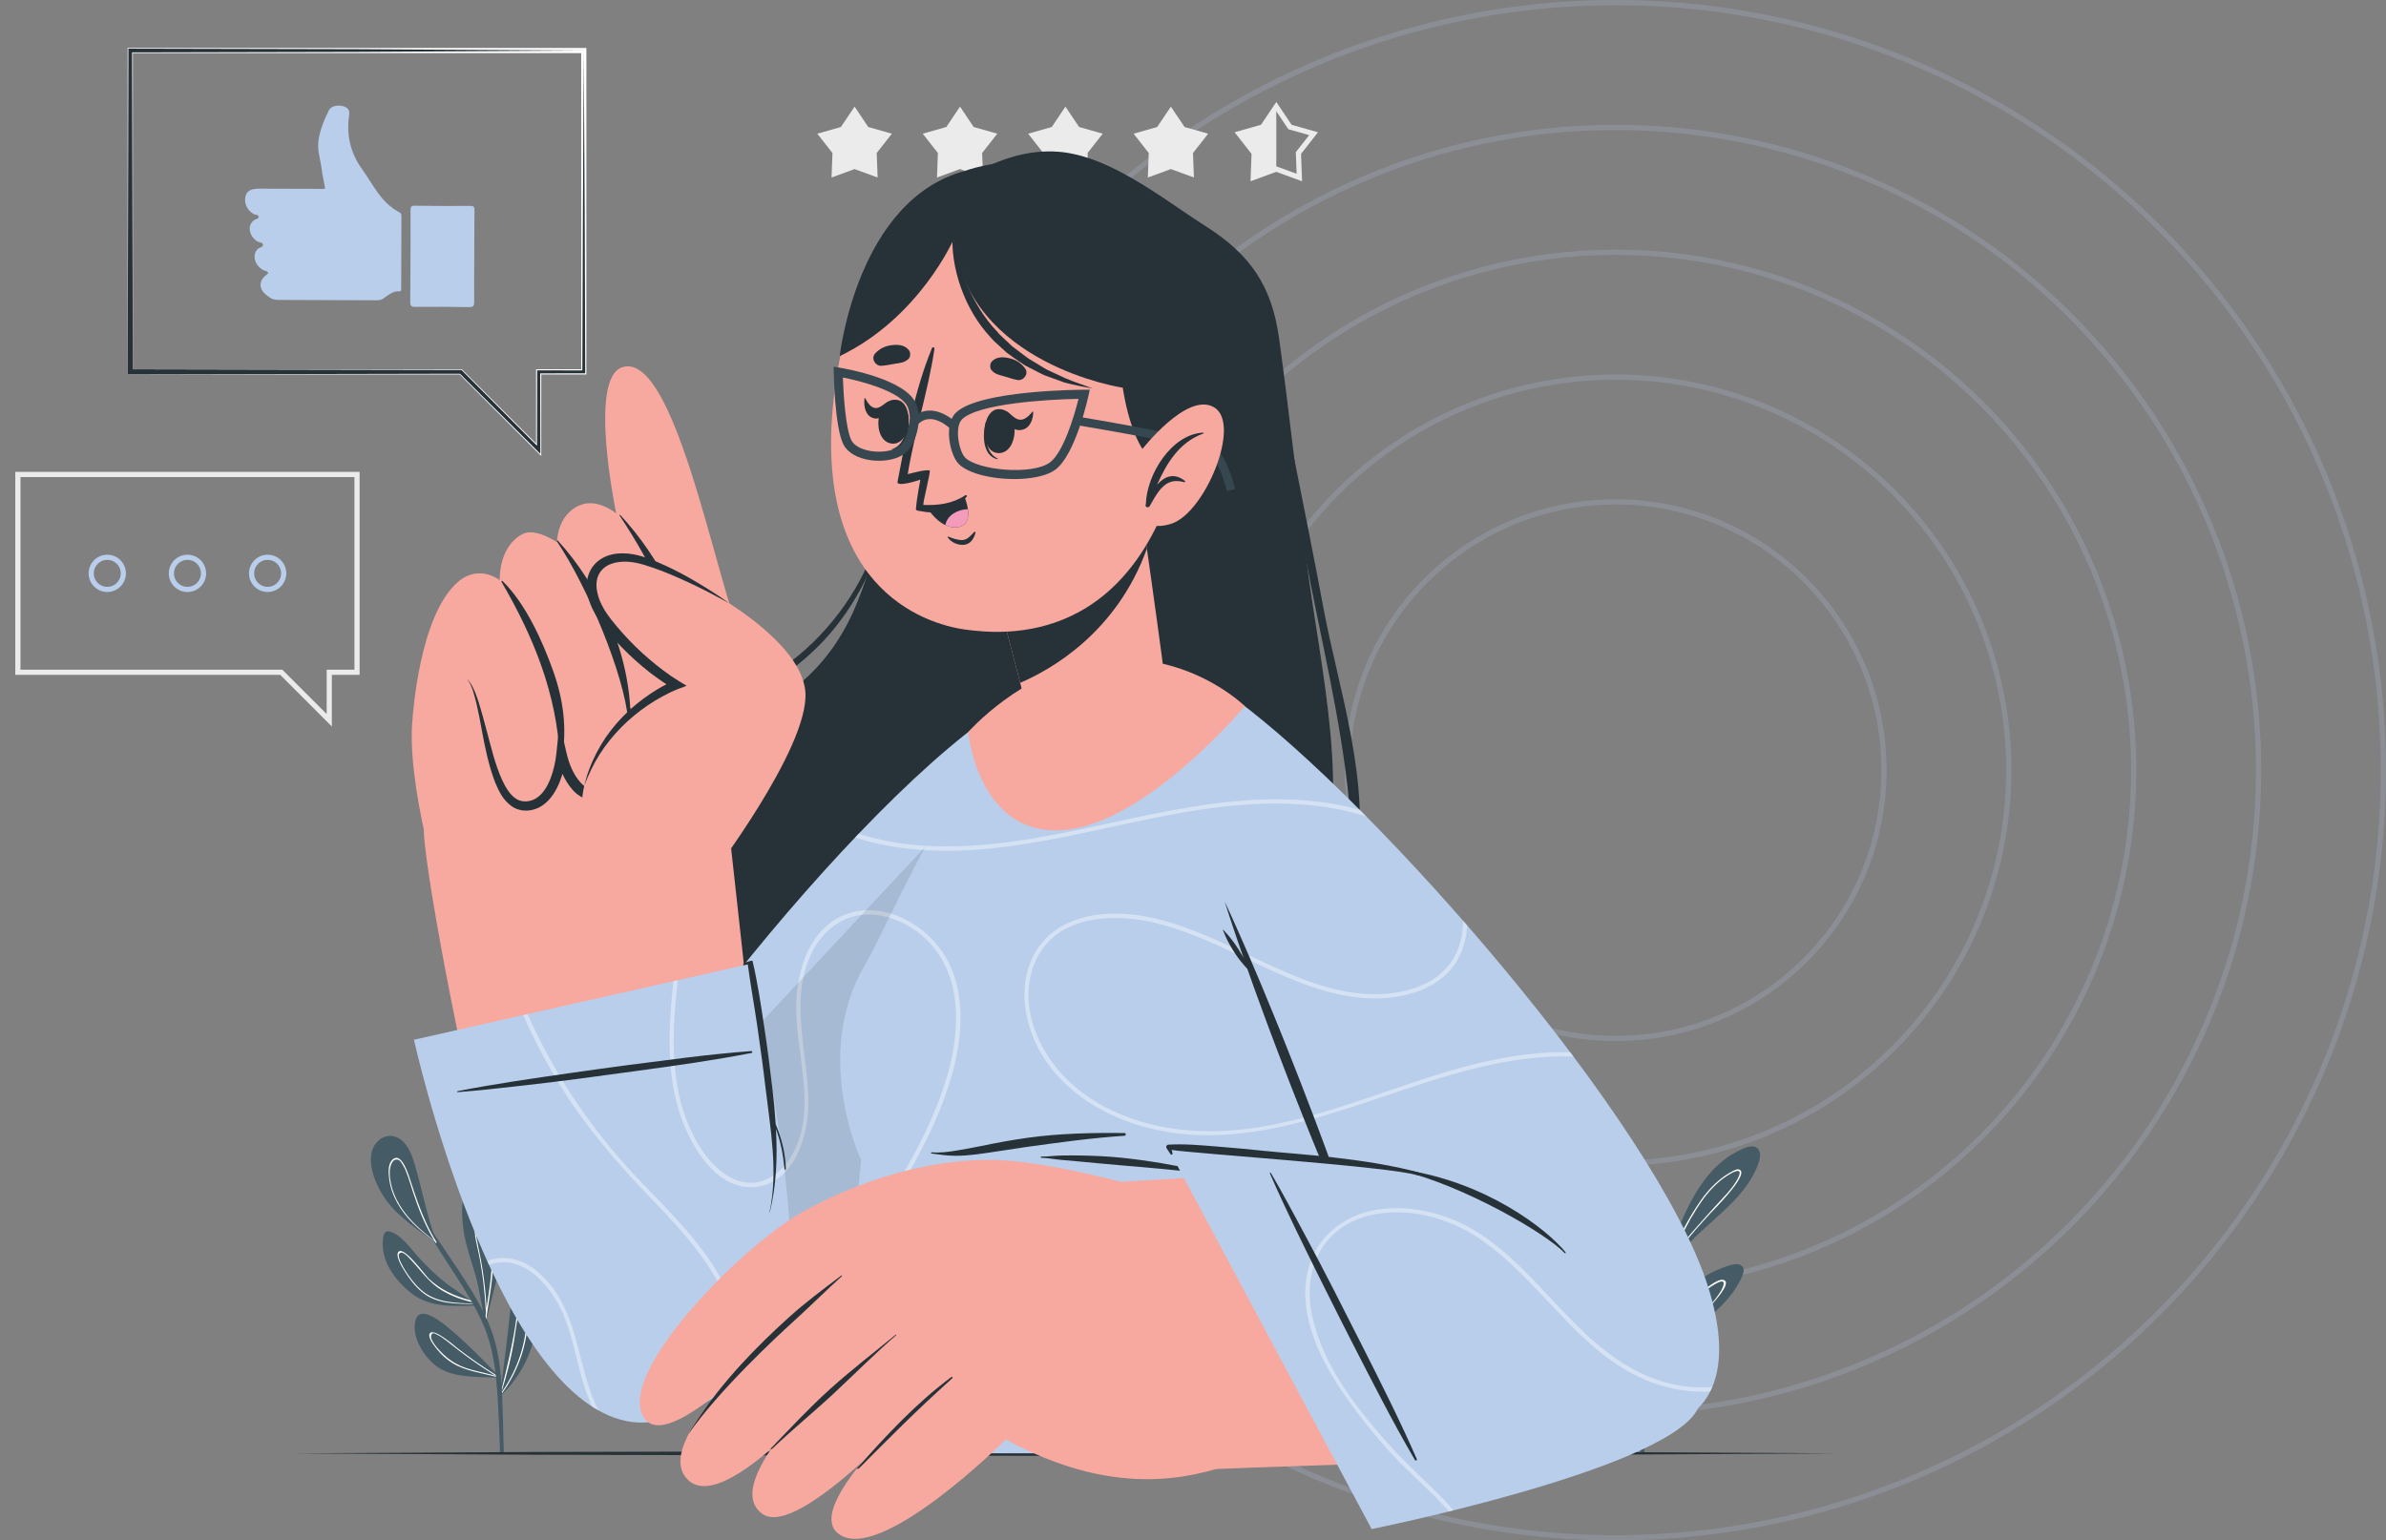 <?xml version="1.0" encoding="utf-8"?>
<!-- Generator: Adobe Illustrator 16.0.0, SVG Export Plug-In . SVG Version: 6.00 Build 0)  -->
<!DOCTYPE svg PUBLIC "-//W3C//DTD SVG 1.1//EN" "http://www.w3.org/Graphics/SVG/1.1/DTD/svg11.dtd">
<svg version="1.1" id="Layer_1" xmlns="http://www.w3.org/2000/svg" xmlns:xlink="http://www.w3.org/1999/xlink" x="0px" y="0px"
	 width="461.404px" height="297.949px" viewBox="0 0 461.404 297.949" enable-background="new 0 0 461.404 297.949"
	 xml:space="preserve">
<rect x="0" y="0" width="461.404" height="297.949" fill="#808080" stroke="none"/>
<g opacity="0.2">
	<circle fill="none" stroke="#B9CEEB" stroke-miterlimit="10" cx="312.431" cy="148.976" r="148.473"/>
	<circle fill="none" stroke="#B9CEEB" stroke-miterlimit="10" cx="312.431" cy="148.976" r="124.328"/>
	<circle fill="none" stroke="#B9CEEB" stroke-miterlimit="10" cx="312.431" cy="148.976" r="100.183"/>
	<circle fill="none" stroke="#B9CEEB" stroke-miterlimit="10" cx="312.431" cy="148.976" r="76.036"/>
	<circle fill="none" stroke="#B9CEEB" stroke-miterlimit="10" cx="312.431" cy="148.976" r="51.892"/>
</g>
<g>
	<polygon fill="none" stroke="#EBEBEB" stroke-miterlimit="10" points="69.041,91.775 69.041,130.036 63.671,130.036 
		63.671,139.317 54.39,130.036 3.458,130.036 3.458,91.775 	"/>
	<g>
		<circle fill="none" stroke="#B9CEEB" stroke-miterlimit="10" cx="20.744" cy="110.905" r="3.107"/>
		<circle fill="none" stroke="#B9CEEB" stroke-miterlimit="10" cx="36.25" cy="110.905" r="3.107"/>
		<circle fill="none" stroke="#B9CEEB" stroke-miterlimit="10" cx="51.757" cy="110.905" r="3.107"/>
	</g>
</g>
<g>
	<polygon fill="#EBEBEB" points="165.259,20.625 167.903,24.565 172.468,25.862 169.538,29.595 169.715,34.336 165.259,32.704 
		160.804,34.336 160.98,29.595 158.05,25.862 162.615,24.565 	"/>
	<polygon fill="#EBEBEB" points="185.647,20.625 188.291,24.565 192.855,25.862 189.925,29.595 190.103,34.336 185.647,32.704 
		181.192,34.336 181.368,29.595 178.438,25.862 183.002,24.565 	"/>
	<polygon fill="#EBEBEB" points="206.034,20.625 208.68,24.565 213.244,25.862 210.313,29.595 210.489,34.336 206.034,32.704 
		201.579,34.336 201.756,29.595 198.827,25.862 203.39,24.565 	"/>
	<polygon fill="#EBEBEB" points="226.423,20.625 229.067,24.565 233.633,25.862 230.702,29.595 230.878,34.336 226.423,32.704 
		221.967,34.336 222.145,29.595 219.214,25.862 223.778,24.565 	"/>
	<polygon fill="none" stroke="#EBEBEB" stroke-miterlimit="10" points="246.81,20.625 249.454,24.565 254.021,25.862 251.09,29.595 
		251.267,34.336 246.81,32.704 242.354,34.336 242.531,29.595 239.601,25.862 244.165,24.565 	"/>
	<polygon fill="#EBEBEB" points="246.81,32.704 246.81,20.625 244.165,24.565 239.601,25.862 242.531,29.595 242.354,34.336 	"/>
</g>
<g>
	<g>
		<g>
			<path fill="#455B65" d="M91.856,252.525c-4.152,0.146-8.782,0.383-12.219-2.312c-3.174-2.481-6.006-6.188-5.586-10.44
				c0.122-1.211,0.399-1.961,1.699-1.441c1.979,0.789,3.507,2.973,4.878,4.508c1.779,1.988,3.635,3.834,5.759,5.461
				c1.477,1.131,3.068,2.109,4.575,3.207c0.191,0.137,0.379,0.273,0.564,0.42c0.071,0.051,0.145,0.105,0.215,0.162
				c0.038,0.002,0.08,0.002,0.118,0.002c0.08,0.006,0.139,0.039,0.17,0.09c0.015,0.021,0.027,0.045,0.033,0.07
				C92.087,252.373,92.019,252.521,91.856,252.525z"/>
			<path fill="#FFFFFF" d="M92.062,252.251c-3.648-0.063-7.588,0.104-10.508-2.373c-1.349-1.147-2.472-2.61-3.389-4.117
				c-0.422-0.688-1.687-2.733-1.163-3.549c0.949-1.478,5.297,4.533,5.899,5.108c2.262,2.156,5.083,3.431,8.059,4.187
				c0.191,0.136,0.379,0.272,0.564,0.42c-2.123-0.456-4.186-1.206-6.052-2.323c-2.591-1.547-4.032-3.83-6.058-5.963
				c-0.438-0.461-1.758-2.013-2.257-1.048c-0.328,0.638,0.894,2.642,1.157,3.068c0.873,1.428,1.94,2.813,3.205,3.916
				c2.91,2.541,6.831,2.452,10.508,2.603C92.044,252.201,92.056,252.227,92.062,252.251z"/>
		</g>
		<g>
			<path fill="#455B65" d="M94.146,255.059c-0.037,0.159-0.067,0.317-0.1,0.479c0,0.006-0.003,0.008-0.006,0.017
				c-0.008,0.045-0.039,0.071-0.074,0.086c-0.08,0.03-0.187-0.009-0.218-0.086c-0.015-0.027-0.015-0.062-0.002-0.101
				c0.006-0.021,0.012-0.041,0.021-0.063c0.015-0.048,0.029-0.095,0.044-0.142c-0.003-0.004-0.006-0.006-0.008-0.013
				c-0.003-0.016-0.009-0.032-0.012-0.049c-0.736-2.746-1.022-5.604-1.797-8.354c-0.74-2.623-1.66-5.193-2.191-7.873
				c-0.337-1.688-1.511-10.156,2.222-9.104c1.653,0.471,2.787,2.863,3.414,4.295c0.841,1.922,1.265,3.998,1.375,6.088
				C97.086,245.408,95.193,250.105,94.146,255.059z"/>
			<path fill="#FFFFFF" d="M95.341,244.509c0.045-1.928-0.097-3.87-0.598-5.745c-0.167-0.648-0.979-3.765-2.034-3.687
				c-0.683,0.043-0.798,1.389-0.856,1.834c-0.238,1.883,0.374,3.81,0.74,5.644c0.753,3.737,1.171,7.518,1.371,11.313
				c-0.031,0.238-0.07,0.482-0.096,0.721c-0.032,0.201-0.052,0.398-0.078,0.6c-0.006,0.07-0.019,0.138-0.025,0.207
				c-0.006,0.053-0.013,0.104-0.019,0.16c0.032,0.078,0.141,0.115,0.218,0.086c0.02-0.156,0.045-0.311,0.064-0.467
				c0.007,0.131,0.007,0.252,0.013,0.381c0-0.008,0.006-0.008,0.006-0.014c0.026-0.135,0.052-0.264,0.078-0.393
				c0.007-0.033,0.013-0.06,0.02-0.09c0-0.213-0.007-0.425-0.013-0.632C94.607,251.126,95.258,247.846,95.341,244.509z
				 M94.08,253.063c-0.103-2.222-0.321-4.435-0.636-6.635c-0.251-1.775-0.586-3.533-0.959-5.283c-0.212-0.99-0.431-1.982-0.476-3
				c-0.032-0.771,0.078-3.629,1.551-1.857c1.062,1.287,1.32,4.021,1.448,5.598c0.148,1.752,0.071,3.51-0.103,5.26
				C94.704,249.125,94.375,251.096,94.08,253.063z"/>
		</g>
		<g>
			<path fill="#455B65" d="M96.381,266.451L96.381,266.451c-0.072,0.014-0.145,0.02-0.154,0.02
				c-3.796-0.191-8.853,0.164-12.01-2.348c-2.333-1.855-4.624-5.521-3.887-8.633c0.838-3.506,5.574,0.703,6.827,1.717
				c3.191,2.59,9.302,8.926,9.302,9.051c0.014,0.023,0.034,0.045,0.048,0.068c0.002,0.004,0.004,0.01,0.007,0.01
				C96.547,266.396,96.466,266.434,96.381,266.451z"/>
			<path fill="#FFFFFF" d="M96.513,266.339c-0.22-0.135-0.438-0.271-0.657-0.411c-2.497-1.57-4.93-3.251-7.266-5.046
				c-0.592-0.45-4.865-4.254-5.508-2.896c-0.386,0.824,1.023,2.496,1.473,3.063c0.811,1.012,1.79,1.887,2.883,2.572
				c2.529,1.578,5.599,1.92,8.462,2.68c0.136,0.025,0.27,0.064,0.406,0.104c0.025,0.021,0.044,0.031,0.07,0.046h0.006
				C96.467,266.43,96.545,266.396,96.513,266.339z M89.002,264.178c-1.204-0.541-2.317-1.3-3.276-2.214
				c-0.637-0.604-2.883-2.877-2.285-3.812c0.315-0.493,0.579-0.231,1.184,0.064c0.277,0.135,0.547,0.295,0.805,0.465
				c0.638,0.418,1.223,0.904,1.815,1.375c1.042,0.836,2.098,1.644,3.179,2.428c1.763,1.287,3.578,2.496,5.432,3.646
				C93.578,265.432,91.171,265.156,89.002,264.178z"/>
		</g>
		<g>
			<path fill="#455B65" d="M103.316,258.63c-0.967,4.345-3.282,8.312-6.506,11.363c-0.024,0.021-0.048,0.034-0.071,0.041
				c-0.074,0.024-0.151-0.011-0.195-0.072c-0.044-0.06-0.053-0.146,0.019-0.219c0.065-0.063,0.127-0.129,0.192-0.193
				c0.629-5.159,1.323-10.291,1.853-15.467c0.125-1.219,1.08-8.981,3.464-7.717c1.473,0.78,1.572,3.959,1.697,5.389
				C103.974,254.052,103.814,256.384,103.316,258.63z"/>
			<path fill="#FFFFFF" d="M101.938,251.712c-0.129-0.433-0.354-0.877-0.837-0.571c-0.926,0.577-1.294,4.229-1.448,5.237
				c-0.637,4.164-1.622,8.166-2.625,12.24c-0.084,0.34-0.168,0.688-0.251,1.034c-0.077,0.103-0.154,0.207-0.231,0.31
				c0.045,0.065,0.122,0.099,0.193,0.072c0.013-0.033,0.02-0.072,0.032-0.104c0.103-0.135,0.212-0.277,0.309-0.418
				c0-0.008,0-0.008,0-0.008c1.635-2.221,2.903-4.743,3.759-7.322c0.546-1.66,0.914-3.367,1.107-5.104
				C102.125,255.482,102.42,253.275,101.938,251.712z M97.066,269.229c-0.045,0.069-0.096,0.137-0.142,0.207
				c0.045-0.144,0.09-0.275,0.129-0.418c0.958-3.104,1.776-6.271,2.323-9.476c0.277-1.629,0.451-3.269,0.785-4.883
				c0.141-0.685,0.476-2.636,1.042-2.947c0.548-0.315,0.554,0.44,0.612,0.881c0.039,0.314,0.039,0.89,0.045,1.185
				C101.951,259.416,100.213,264.693,97.066,269.229z"/>
		</g>
		<path fill="#455B65" d="M97.439,281.123h-0.76c-0.013-0.668-0.025-1.34-0.044-2.002c-0.09-2.695-0.2-5.395-0.361-8.09
			c-0.09-1.537-0.199-3.063-0.36-4.574c-0.006-0.053-0.013-0.104-0.013-0.154c-0.019-0.121-0.032-0.244-0.044-0.373
			c-0.013-0.131-0.032-0.266-0.052-0.4c-0.412-3.396-1.132-6.717-2.606-9.907c-0.483-1.052-1.01-2.074-1.563-3.09
			c-0.052-0.097-0.11-0.193-0.161-0.289c-0.013-0.027-0.026-0.054-0.045-0.078c-0.051-0.103-0.109-0.199-0.168-0.304
			c-0.044-0.077-0.083-0.146-0.128-0.225c-1.756-3.09-3.765-6.045-5.669-9.018c-0.548-0.852-1.094-1.705-1.629-2.563
			c-0.038-0.052-0.07-0.104-0.096-0.154c-0.045-0.058-0.083-0.121-0.122-0.188c-2.395-3.775-4.75-7.586-7.233-11.293
			c-0.097-0.135,0.128-0.258,0.218-0.123c1.68,2.459,3.417,4.881,5.142,7.313c0.231,0.322,0.457,0.648,0.689,0.972
			c0.457,0.646,0.907,1.28,1.357,1.924c0.901,1.289,1.789,2.574,2.658,3.884c2.445,3.659,5,7.354,6.989,11.307
			c0.148,0.295,0.289,0.592,0.432,0.895c0.09,0.188,0.179,0.373,0.257,0.561c0.104,0.213,0.199,0.433,0.296,0.65
			c1.686,3.867,2.285,7.852,2.555,11.955c0.02,0.285,0.039,0.574,0.052,0.865c0.006,0.127,0.019,0.262,0.025,0.396
			c0,0.069,0.006,0.143,0.013,0.213c0,0.09,0.006,0.18,0.013,0.274c0,0,0,0,0,0.009c0,0.063,0.007,0.135,0.007,0.205
			c0.013,0.243,0.019,0.489,0.032,0.739c0.109,2.696,0.18,5.394,0.238,8.084C97.375,279.396,97.408,280.259,97.439,281.123z"/>
		<g>
			<path fill="#455B65" d="M74.78,232.273c-2.078-2.795-4.742-8.562-1.679-11.56c1.231-1.207,2.944-1.33,4.342-0.319
				c1.618,1.17,2.344,3.383,2.868,5.215c1.404,4.889,2.334,9.871,4.087,14.662c0.031,0.028,0.148,0.41,0.19,0.516
				c0.037,0.1-0.123,0.141-0.159,0.043c-0.058-0.154-0.114-0.313-0.173-0.469C80.946,237.96,77.244,235.589,74.78,232.273z"/>
			<path fill="#FFFFFF" d="M84.427,240.283c-0.02-0.025-0.032-0.059-0.051-0.084c-0.728-1.172-1.365-2.373-1.943-3.617
				c-1.197-2.58-2.111-5.283-2.986-8.004c-0.335-1.051-1.828-6.188-3.662-4.141c-0.772,0.862-0.663,2.389-0.541,3.442
				c0.187,1.699,0.772,3.32,1.596,4.813c1.648,2.968,4.209,5.211,6.899,7.207c0.122,0.099,0.245,0.188,0.367,0.275
				c0.025,0.047,0.051,0.084,0.077,0.131c0.012,0.023,0.032,0.058,0.051,0.084c0.013,0.019,0.026,0.029,0.046,0.037
				c0.063,0.031,0.147-0.008,0.16-0.07C84.446,240.333,84.446,240.309,84.427,240.283z M83.616,239.716
				c-2.169-1.713-4.287-3.577-5.85-5.868c-0.811-1.191-1.48-2.502-1.905-3.888c-0.187-0.61-0.328-1.25-0.412-1.887
				c-0.065-0.47-0.103-0.966-0.084-1.439c0.033-1.057,0.47-2.207,1.094-2.317c0.772-0.142,1.029,0.311,1.539,1.197
				c0.174,0.297,0.321,0.61,0.457,0.926c0.341,0.793,0.605,1.617,0.862,2.434c0.432,1.357,0.869,2.709,1.359,4.049
				c0.328,0.908,0.682,1.811,1.068,2.689c0.663,1.525,1.409,3.004,2.278,4.43C83.887,239.936,83.751,239.826,83.616,239.716z"/>
		</g>
	</g>
	<g>
		<g>
			<g>
				<path fill="#455B65" d="M320.567,240.085c-0.346,2.771-0.873,5.515-1.436,8.246c-0.313,1.551-0.648,3.096-0.964,4.651
					c-0.345,1.709-0.854,3.451-0.391,5.177c0.004,0.002,0.01,0.002,0.01,0.004c0.018,0.019,0.021,0.235,0.018,0.237
					c-0.005,0.015-0.011,0.021-0.02,0.031c-0.083,0.109-0.302,0.109-0.357-0.063c-0.012-0.039-0.02-0.078-0.027-0.115
					c-0.012-0.012-0.021-0.022-0.029-0.035c-0.291-0.395-0.479-1.149-0.598-1.438c-0.539-1.302-0.99-2.646-1.375-4.007
					c-0.792-2.778-1.271-5.647-1.349-8.543c-0.067-2.588,0.19-5.184,0.807-7.694c0.491-2.015,1.194-5.015,2.693-6.554
					c1.36-1.393,2.491,0.838,2.886,1.968C321.316,234.514,320.892,237.464,320.567,240.085z"/>
				<path fill="#FFFFFF" d="M318.087,234.207c-1.011,0-1.743,3.266-2.104,4.674c-0.572,2.221-0.844,4.504-0.861,6.795
					c-0.038,4.125,0.766,8.188,2.093,12.074c0.051,0.152,0.104,0.313,0.159,0.471c0.006,0.012,0.02,0.023,0.027,0.037
					c0.013,0.031,0.019,0.07,0.029,0.109c0.053,0.174,0.277,0.18,0.36,0.063c-0.064-0.343-0.115-0.675-0.154-1.017
					c-0.037-0.312-0.069-0.611-0.091-0.914c-0.276-3.313,0.199-6.707,0.618-9.994C318.654,242.645,319.426,234.214,318.087,234.207z
					 M317.359,257.148c0.053,0.451,0.122,0.896,0.206,1.334c-0.104-0.322-0.206-0.646-0.304-0.967
					c-1.063-3.461-1.803-7.021-1.903-10.65c-0.064-2.033,0.076-4.078,0.442-6.088c0.198-1.08,0.457-2.144,0.784-3.187
					c0.143-0.438,0.876-3.166,1.5-3.03c0.438,0.098,0.541,2.557,0.548,2.606c0.025,0.49,0.025,0.983,0.021,1.479
					c-0.016,1.017-0.085,2.033-0.169,3.043c-0.192,2.193-0.51,4.384-0.772,6.568C317.359,251.177,317.02,254.216,317.359,257.148z"
					/>
			</g>
			<g>
				<path fill="#455B65" d="M336.476,247.736c-1.854,3.617-4.979,6.389-8.202,8.764c-1.73,1.271-3.521,2.461-5.274,3.689
					c-1.475,1.028-3.254,2.119-4.556,3.506c-0.061,0.059-0.118,0.121-0.176,0.188c-0.361,0.408-0.685,0.842-0.943,1.305
					c-0.022,0.035-0.054,0.054-0.086,0.056c-0.021,0.055-0.037,0.106-0.063,0.159c-0.014,0.037-0.075,0.031-0.068-0.016
					c0.004-0.057,0.015-0.121,0.02-0.18c0.002-0.006,0.001-0.008,0.003-0.016c-0.031-0.039-0.042-0.086-0.011-0.139
					c0.008-0.021,0.02-0.039,0.032-0.06c0.007-0.06,0.014-0.119,0.021-0.179c0.528-4.229,3.485-8.502,5.987-11.758
					c2.485-3.242,5.586-6.135,9.449-7.623c0.973-0.373,3.178-1.401,4.165-0.61C337.675,245.546,336.871,246.971,336.476,247.736z"/>
				<path fill="#FFFFFF" d="M333.61,247.755c-0.886-0.883-3.478,1.291-4.125,1.802c-1.979,1.539-3.695,3.373-5.367,5.219
					c-2.742,3.045-5.188,6.211-6.854,9.918v0.006c-0.031,0.041-0.058,0.076-0.092,0.115c-0.012,0.063-0.019,0.123-0.022,0.182
					c-0.015,0.02-0.026,0.039-0.031,0.061c-0.033,0.051-0.021,0.103,0.012,0.139c0.044-0.051,0.085-0.102,0.129-0.146
					c0.322-0.399,0.663-0.784,1.011-1.163c0.059-0.066,0.115-0.13,0.175-0.188c2.421-2.607,5.276-4.802,8.022-7.087
					c1.906-1.59,3.768-3.274,5.344-5.192C332.213,250.927,334.349,248.496,333.61,247.755z M332.799,249.691
					c-2.188,3.629-5.979,6.279-9.196,8.928c-2.183,1.781-4.317,3.641-6.105,5.797c1.615-3.275,3.938-6.225,6.339-8.92
					c1.383-1.559,2.806-3.096,4.355-4.486c0.832-0.752,1.707-1.49,2.646-2.115c0.425-0.283,1.274-0.813,1.789-0.967
					C333.854,247.566,333.172,249.066,332.799,249.691z"/>
			</g>
			<g>
				<path fill="#455B65" d="M316.735,273.8c-0.034,0.063-0.109,0.104-0.188,0.104c0.016,0.025,0.031,0.046,0.047,0.066
					c0.025,0.033,0.016,0.07-0.011,0.09c-0.022,0.023-0.062,0.029-0.09,0c-3.429-3.485-6.732-7.727-8.439-12.348
					c-0.72-1.947-1.167-4.004-1.225-6.084c-0.039-1.424-0.114-4.289,1.104-5.326c2.45-2.082,4.686,6.76,5.018,8.094
					c0.605,2.431,1.009,4.904,1.564,7.349c0.614,2.672,1.424,5.293,2.229,7.912C316.758,273.712,316.755,273.764,316.735,273.8z"/>
				<path fill="#FFFFFF" d="M316.735,273.798c-0.138-0.225-0.266-0.448-0.389-0.682c-2.108-3.74-3.494-7.595-4.413-11.882
					c-0.442-2.063-0.837-4.215-1.628-6.186c-0.198-0.488-0.813-2.373-1.623-1.422c-0.419,0.496-0.069,4.066,0.099,4.988
					c0.387,2.104,1.104,4.139,1.987,6.074c1.468,3.229,3.38,6.346,5.617,9.125c0.065,0.084,0.128,0.168,0.192,0.244
					c0.027-0.019,0.04-0.06,0.013-0.09c-0.013-0.021-0.031-0.037-0.044-0.063C316.627,273.9,316.703,273.863,316.735,273.798z
					 M311.761,266.199c-0.965-1.881-1.802-3.85-2.354-5.896c-0.22-0.811-0.394-1.641-0.517-2.477
					c-0.09-0.656-0.174-1.32-0.167-1.977c0.015-1.617,0.144-2.035,0.413-2.095c0.165-0.03,0.398,0.144,0.874,1.109
					c0.305,0.608,0.517,1.307,0.688,1.963c0.251,0.95,0.47,1.909,0.676,2.875c0.418,1.924,0.811,3.86,1.371,5.748
					c0.79,2.694,1.923,5.327,3.404,7.729C314.509,270.975,313.021,268.669,311.761,266.199z"/>
			</g>
			<g>
				<path fill="#455B65" d="M327.731,265.322c-0.329,1.711-1.241,3.273-2.249,4.676c-2.035,2.811-4.64,5.146-6.858,7.801
					c-0.332,0.396-0.657,0.801-0.97,1.217c-0.032,0.047-0.289,0.633-0.285,0.584c0-0.012,0.04-0.233,0.112-0.61l0.003-0.005
					c0.354-1.86,1.523-7.479,2.981-10.354c0.896-1.767,1.939-3.58,3.247-5.08c0.631-0.713,2.109-2.254,3.227-1.918
					C328.139,261.992,327.903,264.43,327.731,265.322z"/>
				<path fill="#FFFFFF" d="M325.92,264.184c-1.188-0.738-4.262,4.741-4.673,5.452c-1.525,2.623-2.704,5.431-3.502,8.357
					c-0.097,0.329-0.18,0.655-0.264,0.991c-0.069,0.379-0.116,0.599-0.116,0.61c0.021,0,0.259-0.532,0.29-0.587
					c0.053-0.068,0.106-0.139,0.162-0.211c0.263-0.342,0.531-0.676,0.804-0.998c1.332-1.994,2.702-3.971,3.996-5.996
					c0.934-1.463,1.79-2.961,2.479-4.557C325.249,266.889,326.44,264.505,325.92,264.184z M325.577,265.729
					c-1.692,4.77-5.147,8.526-7.786,12.764c-0.046,0.07-0.083,0.135-0.129,0.207c0.039-0.125,0.07-0.254,0.109-0.375
					c0.721-2.406,1.642-4.736,2.801-6.963c0.699-1.353,1.489-2.666,2.354-3.926c0.456-0.664,0.921-1.441,1.467-2.041
					c0.244-0.271,0.946-0.984,1.186-0.861C325.92,264.699,325.688,265.414,325.577,265.729z"/>
			</g>
			<g>
				<path fill="#455B65" d="M339.683,225.96c-3.534,8.129-12.819,11.914-16.843,19.746c-0.008,0.021-0.015,0.028-0.021,0.043
					c-0.123,0.237-0.238,0.479-0.354,0.729c-0.055,0.119-0.203,0.112-0.267,0.041c-0.029-0.033-0.039-0.078-0.018-0.136
					c0.023-0.059,0.055-0.118,0.083-0.176c0.629-4.89,2.636-9.918,4.969-14.228c2.033-3.748,4.816-7.252,8.673-9.227
					c0.949-0.486,2.803-1.52,3.867-0.709C340.902,222.898,340.12,224.96,339.683,225.96z"/>
				<path fill="#FFFFFF" d="M336.499,226.311c-0.45-0.334-1.132,0.071-1.518,0.271c-0.968,0.488-1.867,1.135-2.687,1.836
					c-1.7,1.439-3.083,3.217-4.281,5.09c-2.007,3.152-3.858,6.615-5.044,10.227c-0.271,0.816-0.508,1.642-0.702,2.479
					c-0.023,0.104-0.044,0.205-0.068,0.31c0.063,0.069,0.213,0.076,0.271-0.039c0.104-0.242,0.221-0.471,0.335-0.707
					c0.006-0.021,0.021-0.038,0.031-0.064c0.703-1.615,1.513-3.168,2.523-4.633c1.551-2.26,3.475-4.248,5.297-6.281
					C331.376,233.996,338.057,227.451,336.499,226.311z M335.933,228.191c-1.072,1.91-2.74,3.467-4.194,5.088
					c-1.466,1.643-2.953,3.264-4.396,4.924c-1.14,1.313-2.188,2.729-3.096,4.229c-0.761,1.243-1.416,2.555-1.938,3.914
					c0.368-1.386,0.847-2.742,1.386-4.068c0.007-0.021,0.014-0.031,0.025-0.043c0.973-2.361,2.184-4.642,3.432-6.836
					c0.013-0.023,0.029-0.06,0.045-0.084c1.111-1.941,2.359-3.836,3.913-5.463c0.842-0.884,1.763-1.701,2.784-2.369
					c1.165-0.752,2.183-1.24,2.473-0.867C336.557,226.871,336.254,227.63,335.933,228.191z"/>
			</g>
		</g>
		<path fill="#455B65" d="M327.328,235.488c-1.063,2.289-2.079,4.613-3.082,6.943c-0.479,1.094-0.946,2.188-1.41,3.274
			c-0.012,0.026-0.025,0.047-0.031,0.063c-0.168,0.394-0.341,0.791-0.509,1.185c-1.531,3.563-3.219,7.215-4.151,10.991
			c-0.487,1.978-0.73,4.035-0.85,6.105c-0.005,0.215-0.019,0.428-0.031,0.641v0.004c0,0.115-0.007,0.234-0.007,0.349
			c-0.007,0.065-0.007,0.131-0.007,0.192c-0.064,1.781-0.037,3.574-0.006,5.31c0.046,2.429,0.251,4.834,0.48,7.233
			c0,0.07,0.008,0.144,0.021,0.214c0.007,0.108,0.019,0.219,0.026,0.327c0.006,0.06,0.013,0.109,0.02,0.168
			c0.007,0.103,0.02,0.207,0.026,0.31c0.074,0.771,0.146,1.545,0.212,2.322h-0.739c-0.49-2.328-0.761-4.754-0.896-7.154
			c-0.007-0.053-0.007-0.098-0.007-0.149c-0.02-0.23-0.03-0.469-0.039-0.699c-0.018-0.289-0.029-0.572-0.038-0.861
			c-0.022-0.695-0.044-1.385-0.058-2.066c-0.071-3.965-0.025-8.096,0.85-11.981c0.025-0.108,0.053-0.213,0.076-0.321
			c0.007-0.046,0.021-0.091,0.034-0.136c0.013-0.078,0.031-0.153,0.051-0.231l0.098-0.367c0.059-0.219,0.122-0.437,0.187-0.648
			c0.021-0.063,0.039-0.127,0.061-0.191c1.017-3.393,2.625-6.682,4.086-9.865c0.271-0.586,0.541-1.165,0.815-1.743
			c0.154-0.322,0.312-0.646,0.464-0.966c0.237-0.481,0.482-0.973,0.722-1.455c0.007-0.021,0.014-0.032,0.025-0.044
			c1.132-2.285,2.312-4.544,3.432-6.837C327.199,235.294,327.38,235.378,327.328,235.488z"/>
	</g>
</g>
<g>
	<path fill="#273238" d="M56.644,281.123c0,0,18.674-0.107,46.685-0.27c28.011-0.063,65.359-0.146,102.707-0.23
		c37.348,0.084,74.695,0.168,102.707,0.229c28.011,0.162,46.685,0.271,46.685,0.271s-18.674,0.105-46.685,0.27
		c-28.012,0.063-65.358,0.146-102.707,0.229c-37.348-0.084-74.696-0.168-102.707-0.229
		C75.317,281.229,56.644,281.123,56.644,281.123z"/>
</g>
<g>
	<g>
		<polygon fill="none" stroke="#FFFFFF" stroke-miterlimit="10" points="112.894,9.775 112.894,71.929 104.17,71.929 104.17,87.005 
			89.093,71.929 25.188,71.929 25.188,9.775 		"/>
		<path fill="#263238" d="M112.894,9.775l0.168,31.077l0.111,31.077l0.001,0.279h-0.281l-8.724,0.017l0.296-0.296l0.028,15.076
			l0.002,0.783l-0.556-0.553L88.835,72.187l0.257,0.106l-63.904,0.131l-0.497,0.001l0.001-0.496l0.137-62.154l0.001-0.358h0.357
			L69.04,9.514L112.894,9.775z M112.894,9.775l-43.853,0.261l-43.853,0.097l0.358-0.358l0.137,62.154l-0.495-0.495l63.904,0.131
			h0.151l0.106,0.106l15.049,15.104l-0.554,0.229l0.028-15.076v-0.297h0.296l8.724,0.017l-0.28,0.28l0.111-31.077L112.894,9.775z"/>
	</g>
	<g id="xsrjP0_1_">
		<g>
			<path fill="#B9CEEB" d="M74.252,57.64c0.921-0.574,1.723-1.41,2.954-1.289c0.471,0.048,0.369-0.342,0.374-0.6
				c0.021-4.631,0.035-9.258,0.054-13.886c0.002-0.336-0.018-0.613-0.384-0.799c-3.529-1.795-5.051-5.308-7.206-8.312
				c-2.306-3.207-3.089-6.677-2.529-10.511c0.151-1.04-0.333-1.509-1.271-1.725c-1.129-0.262-2.255,0.047-2.645,0.822
				c-0.958,1.922-1.783,3.92-2.038,6.059c-0.211,1.755,0.413,3.466,0.626,5.204c0.158,1.271,0.449,2.529,0.687,3.816
				c-0.312,0.225-0.67,0.107-1.005,0.111c-3.91-0.007-7.818-0.022-11.73-0.035c-1.648-0.005-2.456,0.465-2.688,1.558
				c-0.286,1.361,0.429,2.749,1.691,3.396c0.292,0.148,0.821,0.017,0.855,0.475c0.032,0.467-0.512,0.417-0.782,0.604
				c-1.418,0.966-1.162,2.969,0.472,4.133c0.393,0.277,1.157,0.153,1.175,0.73c0.008,0.461-0.707,0.453-1.031,0.776
				c-1.146,1.125-0.587,3.236,1.119,4.093c0.218,0.109,0.489,0.13,0.686,0.267c0.193,0.131,0.384,0.278,0.006,0.543
				c-1.697,1.204-1.666,2.889,0.034,4.123c0.166,0.121,0.337,0.245,0.509,0.367c0.618,0.457,1.35,0.453,2.058,0.458
				c6.133,0.033,12.265,0.049,18.396,0.066C73.211,58.085,73.792,58.07,74.252,57.64z"/>
			<path fill="#B9CEEB" d="M91.714,49.535c0.011-2.94,0.008-5.884,0.04-8.822c0.007-0.599-0.054-0.893-0.787-0.887
				c-3.589,0.032-7.173,0.019-10.76-0.033c-0.702-0.009-0.813,0.232-0.811,0.858c0,5.918-0.015,11.835-0.063,17.754
				c-0.007,0.753,0.197,0.967,0.954,0.957c3.479-0.028,6.959-0.025,10.435,0.042c0.866,0.017,0.986-0.286,0.979-1.044
				C91.667,55.418,91.705,52.478,91.714,49.535z"/>
		</g>
	</g>
</g>
<g>
	<g>
		<path fill="#263238" d="M252.59,107.988c2.584,21.136,9.216,46.069,1.856,66.855c-5.787,16.281-19.66,28.027-34.339,36.025
			c-32.294,17.565-78.975,23.184-104.99-8.479c-10.385-12.652-14.137-40.41,0.593-51.832c7.57-5.85,16.955-7.805,25.768-10.971
			c11.631-4.144,19.686-11.549,24.322-23.147c9.064-22.592,5.692-38.351,5.928-62.039c0.06-4.395,0.741-8.776,4.729-12.792
			c3.315-4.047,8.024-7.007,13.232-8.835c4.377-2.183,9.043-3.625,13.98-3.475c10.411,0.278,21.06,9.109,29.51,14.467
			c8.549,5.433,12.754,11.471,14.168,21.658C249.3,79.58,250.843,93.799,252.59,107.988z"/>
		<path fill="#263238" d="M255.96,117.782c-3.604-19.221-7.579-38.338-11.434-57.502c-0.022-0.115-0.203-0.101-0.186,0.019
			c2.719,15.861,5.219,31.74,8.141,47.571c2.865,15.513,6.867,31.265,8.375,46.979c3.384,35.271-31.497,52.479-61.394,53.086
			c-1.359,0.026-1.164,2.211,0.214,2.141c26.229-1.369,56.772-12.848,62.458-42.18C265.249,151.854,258.907,133.495,255.96,117.782z
			"/>
		<path fill="#263238" d="M173.276,52.412c-0.039-0.377-0.589-0.315-0.577,0.059c0.621,19.495,3.157,42.166-6.499,59.944
			c-4.725,8.7-12.07,15.901-20.867,20.352c-6.993,3.537-14.637,4.398-22.08,6.49c-29.099,8.18-26.277,48.474-3.594,62.495
			c0.476,0.293,0.997-0.521,0.53-0.842c-16.051-10.967-22.74-32.67-11.667-49.857c8.887-13.796,28.2-11.158,41.147-19.244
			C176.497,115.05,176.044,80.574,173.276,52.412z"/>
	</g>
	<g>
		<g>
			<path fill="#B9CEEB" d="M110.723,240.914c4.757,21.836,33.438,25.561,37.645,20.688c17.015-19.721,34.482-57.469,53.374-99.569
				c14.768-32.915,4.501-33.575-9.028-24.447C161.249,158.809,108.167,229.182,110.723,240.914z"/>
			<path opacity="0.4" fill="#FFFFFF" enable-background="new    " d="M199.776,133.654c1.066,0.676,2.146,1.323,3.249,1.94
				c1.878,1.054,3.882,2.021,5.955,2.805c0-0.312-0.014-0.603-0.036-0.886c-2.845-1.105-5.574-2.588-8.195-4.224
				C200.433,133.392,200.108,133.517,199.776,133.654z M166.039,161.271c4.357,1.396,8.915,2.149,13.561,2.369
				c7.518,0.356,14.9-0.5,22.236-1.816c-0.027,0.066-0.064,0.139-0.093,0.203c-0.101,0.231-0.209,0.459-0.309,0.69
				c-10.097,1.804-20.242,2.72-30.462,0.74c-1.866-0.363-3.744-0.856-5.603-1.479C165.592,161.736,165.815,161.505,166.039,161.271z
				 M131.213,214.6c-0.9-3.041-1.391-6.148-1.599-9.289c0.244-0.343,0.49-0.687,0.742-1.025c0.23,4.842,1.093,9.615,3.089,14.021
				c1.842,4.055,4.854,8.539,9.231,10.049c4.301,1.483,8.175-1.045,10.342-4.715c5.257-8.857,0.778-19.683,0.951-29.226
				c0.121-6.897,2.656-14.974,9.67-17.582c6.496-2.412,13.884,1.147,17.932,6.367c3.075,3.969,4.206,8.854,4.177,13.803
				c-0.31,0.654-0.619,1.302-0.922,1.947c0.404-6.812-1.216-13.629-6.747-18.164c-3.032-2.492-6.971-4.121-10.933-3.859
				c-4.457,0.294-8.065,3.199-10.059,7.132c-4.652,9.188-0.785,19.53-0.755,29.194c0.021,6.287-2.579,15.205-9.839,16.289
				C138.464,230.732,133.128,221.074,131.213,214.6z M118.323,222.324c1.504,1.809,3.074,3.584,4.694,5.299
				c6.46,6.838,13.668,13.443,17.638,22.182c1.87,4.129,3.088,8.939,2.907,13.592c-0.287,0.027-0.583,0.051-0.891,0.072
				c0.151-2.422-0.079-4.904-0.67-7.334c-2.384-9.854-9.369-17.334-16.174-24.396c-2.735-2.844-5.394-5.729-7.922-8.717
				C118.042,222.789,118.179,222.557,118.323,222.324z"/>
			<path opacity="0.1" fill="#010101" enable-background="new    " d="M110.724,240.917c4.755,21.83,33.436,25.556,37.643,20.683
				c17.014-19.718,34.479-57.472,53.375-99.568c7.15-15.946,8.695-25.826,5.563-28.618l-96.328,103.122
				C110.563,238.289,110.475,239.759,110.724,240.917z"/>
		</g>
		<g>
			<g>
				<path fill="#F7A9A0" d="M141.945,256.552c8.773-11.499,5.745-35.364-0.573-92.555c-0.873-7.912-59.913-11.396-59.41-2.896
					c0.633,10.705,9.142,53.306,11.59,59.627C105.533,251.675,135.993,264.354,141.945,256.552z"/>
				<g>
					<path fill="#F7A9A0" d="M79.804,138.882c-1.347,11.509,5.023,36.13,8.823,41.474c3.801,5.342,45.635-4.193,48.462-10.312
						c2.825-6.117,4.383-45.217-1.819-55.25C129.069,104.763,81.198,126.959,79.804,138.882z"/>
					<g>
						<path fill="#F7A9A0" d="M141.737,132.16c-5.604,2.392-7.255-2.372-7.255-2.372s2.584,11.621-3.182,15.112
							c-5.566,3.351-9.514-5.52-9.804-6.151c0.13,0.617,2.23,11.356-3.923,14.265c-6.396,3.014-8.843-6.576-8.999-7.198
							c-0.057,0.622-0.944,8.818-6.116,9.954c-8.889,1.946-7.188-19.076-12.185-24.534c0,0-10.132,7.491-10.471,7.646
							c0,0,1.212-20.034,8.884-26.426c4.043-3.369,7.953-0.23,7.953-0.23s-0.314-6.504,4.456-8.946
							c2.454-1.248,6.612,1.603,6.612,1.603s-0.037-5.217,4.342-7.123c3.491-1.533,7.12,1.565,7.12,1.565s-5.484-26.03,1.114-28.276
							c11.364-3.867,20,52.486,24.741,54.86C147.376,127.089,144.178,131.118,141.737,132.16z"/>
						<g>
							<path fill="#263238" d="M119.819,99.726c-0.06-0.091,0.051-0.194,0.129-0.111c7.549,8.138,13.373,19.415,14.766,30.542
								c0.044,0.365-0.712,1.898-0.789,1.492C132.013,121.514,126.37,109.529,119.819,99.726z"/>
							<path fill="#263238" d="M107.688,104.708c-0.073-0.106,0.101-0.227,0.193-0.125c7.734,8.429,13.947,21.313,14.055,34.33
								c0.004,0.447-0.437,0.851-0.479,0.338C120.735,130.599,113.63,113.502,107.688,104.708z"/>
							<path fill="#263238" d="M108.274,146.728c-0.582-12.477-5.068-23.511-11.29-34.174c-0.082-0.139,0.122-0.24,0.22-0.143
								c4.452,4.379,7.716,11.594,9.785,17.424c1.982,5.586,2.659,11.026,1.716,16.872
								C108.668,146.934,108.286,146.994,108.274,146.728z"/>
						</g>
						<path fill="#263238" d="M134.665,129.888c0.053,0.438-1.102-0.266-1.065,0.174c0.405,4.78,0.718,13.373-3.062,14.588
							c-3.03,0.967-6.421-2.473-7.208-4.31l-1.982-4.619l0.271,5.035c0.118,2.198-0.063,4.535-0.657,6.639
							c-0.588,2.103-1.727,4.039-3.504,4.875c-1.841,0.912-3.843,0.646-5.175-0.892c-1.375-1.461-2.257-3.669-2.736-5.749
							l-1.338-5.809l-0.616,5.906c-0.166,1.6-0.543,3.29-1.121,4.808c-0.584,1.514-1.424,2.944-2.622,3.764
							c-1.168,0.812-2.791,0.979-3.95,0.269c-1.229-0.729-2.116-2.229-2.816-3.729c-1.396-3.083-2.152-6.508-3.071-9.864
							c-0.446-1.687-0.894-3.38-1.421-5.054c-0.552-1.646-1.117-3.39-2.316-4.684c1.054,1.403,1.414,3.151,1.856,4.814
							c0.395,1.69,0.71,3.402,1.029,5.119c0.637,3.432,1.315,6.88,2.616,10.242c0.701,1.641,1.518,3.396,3.237,4.582
							c1.785,1.213,4.178,0.969,5.842-0.166c1.703-1.152,2.681-2.893,3.377-4.584c0.679-1.734,1.103-3.471,1.327-5.335l-1.953,0.096
							c0.547,2.461,1.384,4.808,3.167,6.826c0.88,0.987,2.171,1.784,3.592,1.976c1.426,0.198,2.773-0.123,3.976-0.722
							c2.495-1.252,3.822-3.813,4.439-6.17c0.632-2.426,0.779-4.836,0.611-7.314l-1.713,0.416c1.082,2.301,4.455,6.564,9.343,5.661
							C137.218,144.535,135.194,132.13,134.665,129.888z"/>
					</g>
					<g>
						<path fill="#F7A9A0" d="M137.089,170.046c0,0,19.426-25.351,18.659-36.162c-0.766-10.81-21.787-22.139-30.101-25.036
							c-11.478-3.997-13.161,4.712-9.354,10.111c4.411,6.252,13.82,13.021,14.467,13.501c0,0-16.758,8.176-18.157,21.787
							C111.203,167.855,137.089,170.046,137.089,170.046z"/>
						<g>
							<path fill="#263238" d="M141.029,116.702c-1.047-0.596-2.12-1.144-3.179-1.712c-1.064-0.559-2.132-1.108-3.213-1.629
								c-2.162-1.042-4.349-2.022-6.566-2.889c-1.107-0.438-2.233-0.813-3.358-1.168c-1.131-0.352-2.228-0.588-3.355-0.651
								c-1.116-0.055-2.228,0.06-3.204,0.432c-0.977,0.365-1.795,1.007-2.263,1.867c-0.491,0.848-0.623,1.891-0.508,2.935
								c0.136,1.046,0.463,2.105,0.972,3.102c0.497,0.998,1.139,1.958,1.84,2.845l1.135,1.397l1.152,1.319
								c1.57,1.761,3.267,3.412,5.063,4.946c0.897,0.769,1.823,1.502,2.764,2.213c0.937,0.702,1.924,1.397,2.887,1.979l1.59,0.961
								l-1.713,0.646c-0.468,0.177-0.992,0.411-1.482,0.646c-0.496,0.24-0.989,0.49-1.473,0.759
								c-0.977,0.524-1.927,1.103-2.848,1.727c-0.921,0.623-1.813,1.292-2.666,2.008c-0.856,0.712-1.684,1.461-2.472,2.253
								c-0.785,0.794-1.515,1.642-2.225,2.508c-0.7,0.875-1.358,1.785-1.962,2.735c-1.202,1.904-2.174,3.958-2.967,6.092
								c0.282-1.103,0.57-2.213,0.991-3.277c0.394-1.077,0.88-2.119,1.401-3.145c0.533-1.021,1.127-2.011,1.77-2.973
								c0.655-0.952,1.371-1.864,2.129-2.741c1.525-1.746,3.241-3.33,5.113-4.711c0.933-0.694,1.9-1.344,2.903-1.941
								c0.501-0.298,1.016-0.576,1.536-0.846c0.529-0.27,1.037-0.517,1.626-0.758l-0.123,1.607
								c-1.114-0.633-2.112-1.303-3.121-2.015c-1.003-0.707-1.97-1.461-2.906-2.251c-1.877-1.574-3.653-3.27-5.301-5.087
								c-0.828-0.93-1.612-1.881-2.341-2.821c-0.781-1.006-1.477-2.062-2.044-3.223c-0.567-1.153-0.982-2.422-1.119-3.767
								c-0.116-1.339,0.086-2.799,0.838-4.033c0.724-1.248,1.954-2.131,3.237-2.567c1.291-0.46,2.635-0.506,3.911-0.395
								c1.274,0.123,2.534,0.458,3.68,0.872c1.156,0.412,2.286,0.877,3.388,1.393c2.215,1.007,4.349,2.157,6.42,3.405
								C137.041,113.988,139.082,115.278,141.029,116.702z"/>
						</g>
					</g>
				</g>
			</g>
			<g>
				<path fill="#B9CEEB" d="M80.046,201.119l64.561-14.576c0,0,14.56,62.656,5.331,73.605c-4.125,4.895-17.411,16.973-28.704,14.748
					C95.262,269.785,80.046,201.119,80.046,201.119z"/>
				<path opacity="0.4" fill="#FFFFFF" enable-background="new    " d="M146.493,229.542c2.14-0.321,3.875-1.317,5.251-2.733
					c-0.05-0.406-0.101-0.808-0.143-1.213c-2.241,2.534-5.445,3.961-8.924,2.76c-4.377-1.51-7.389-5.996-9.231-10.051
					c-3.768-8.33-3.506-17.98-2.58-26.892c0.067-0.604,0.131-1.207,0.203-1.812l-0.836,0.183c-0.907,8.25-1.397,16.772,0.979,24.813
					C133.128,221.074,138.464,230.732,146.493,229.542z M101.184,196.348l0.834-0.188c5.142,11.577,12.272,22.219,20.999,31.463
					c6.46,6.84,13.668,13.444,17.638,22.183c2.303,5.088,3.614,11.207,2.555,16.797c-0.388,0.319-0.784,0.633-1.187,0.944
					c0.949-3.612,0.907-7.596-0.023-11.412c-2.384-9.854-9.369-17.334-16.174-24.396c-6.466-6.709-12.457-13.656-17.391-21.615
					C105.699,205.71,103.278,201.102,101.184,196.348z M98,243.357c3.283,0.262,6.084,2.354,8.158,4.813
					c5.148,6.119,5.502,14.025,8.118,21.279c0.417,1.156,0.907,2.303,1.497,3.395c-0.433-0.238-0.857-0.494-1.282-0.771
					c-1.413-3.058-2.284-6.488-3.039-9.585c-0.973-4.014-1.966-7.909-4.199-11.434c-2.139-3.365-5.465-6.762-9.678-6.897
					c-1.087-0.035-2.104,0.139-3.032,0.487c-0.115-0.246-0.23-0.494-0.338-0.75C95.401,243.445,96.684,243.248,98,243.357z"/>
				<g>
					<g>
						<path fill="#263238" d="M145.356,203.671c-7.322,1.427-14.703,2.453-22.085,3.459c-7.389,1.009-14.776,2.031-22.185,2.854
							c-4.186,0.465-8.373,0.953-12.571,1.271c-0.109,0.011-0.146-0.176-0.034-0.196c7.309-1.425,14.695-2.482,22.06-3.539
							c7.384-1.058,14.782-2.037,22.182-2.945c4.182-0.516,8.372-0.953,12.569-1.271C145.499,203.285,145.57,203.63,145.356,203.671
							z"/>
					</g>
					<path fill="#263238" d="M143.903,186.287c0.658-0.271,1.58-0.576,1.616-0.422c0.979,4.072,1.617,8.512,2.25,12.652
						c0.623,4.086,1.152,8.19,1.625,12.299c0.253,2.213,0.465,4.428,0.607,6.643c1.164,2.754,1.88,5.635,1.966,8.658
						c0.005,0.148-0.25,0.168-0.263,0.016c-0.205-2.637-0.747-5.283-1.653-7.777c0.299,5.416,0.116,10.82-1.194,16.156
						c-0.009,0.033-0.058,0.016-0.05-0.018c1.73-7.916,0.136-16.338-0.792-24.256c-0.465-3.969-1.014-7.926-1.589-11.881
						c-0.574-3.939-1.296-7.865-1.819-11.814c0,0-0.689,0.166-0.834,0.188C143.638,186.75,143.777,186.339,143.903,186.287z"/>
				</g>
			</g>
		</g>
	</g>
	<g>
		<g>
			<g>
				<path fill="#B9CEEB" d="M161.168,281.109l5.346-56.748c0,0-9.517-20.127,0.679-37.584c5.153-8.844,18.318-41.212,33.966-52.875
					c18.412-13.721,36.083-1.092,42.958,8.313c13.765,18.829,34.194,58.741,45.464,138.917L161.168,281.109z"/>
				<path opacity="0.4" fill="#FFFFFF" enable-background="new    " d="M200.714,134.235c0.762,0.473,1.532,0.923,2.311,1.359
					c6.459,3.613,14.345,6.236,21.705,3.983c4.71-1.439,7.128-4.149,7.994-7.53c-0.229-0.139-0.477-0.276-0.714-0.407
					c-0.252,1.083-0.696,2.122-1.39,3.089c-2.665,3.699-7.627,4.87-11.918,4.819c-6.258-0.073-11.982-2.625-17.276-5.844
					c-0.086,0.066-0.181,0.131-0.266,0.195C201.008,134.011,200.865,134.126,200.714,134.235z M199.353,231.787
					c5.371-3.424,12.681-2.938,18.14,0.008c6.791,3.664,10.37,11.352,11.645,18.715c1.757,10.139-0.576,20.414-1.959,30.613h-0.741
					c1.324-9.775,3.508-19.631,2.081-29.342c-1.203-8.229-5.2-16.891-13.287-20.146c-6.733-2.705-15.799-1.65-19.58,5.283
					c-4.875,8.961,1.648,19.73,5.205,27.922c2.176,5.029,3.817,10.701,3.739,16.275h-0.843c0.021-1.031-0.022-2.072-0.116-3.105
					c-0.848-9.557-6.386-17.473-9.159-26.439C192.309,244.564,192.574,236.104,199.353,231.787z M266.312,233.975
					c5.068-0.793,10.426,0.102,15.193,2.166c0.071,0.327,0.145,0.653,0.223,0.987c-5.313-2.428-11.471-3.399-17.064-1.978
					c-3.607,0.916-6.855,2.974-8.932,6.134c-2.592,3.961-2.932,8.789-1.959,13.332c2.067,9.649,8.793,18.082,15.209,25.233
					c0.392,0.437,0.785,0.855,1.188,1.277h-1.131c-3.185-3.48-6.144-7.166-8.851-11.039c-4.608-6.578-8.959-15.039-7.477-23.359
					C253.96,239.751,259.524,235.035,266.312,233.975z M220.358,177.074c8.058,1.242,15.446,5.027,22.764,8.467
					c7.381,3.467,15.26,7.041,23.591,6.76c0.765-0.029,1.542-0.088,2.319-0.182l0.279,0.783c-7.588,0.988-15.006-1.482-21.893-4.5
					c-7.855-3.437-15.434-7.775-23.808-9.834c-8.145-2.006-19.27-1.654-23.305,7.227c-3.766,8.293,0.483,17.961,6.72,23.672
					c6.272,5.75,14.813,8.592,23.152,9.201c15.397,1.143,29.785-4.92,44.311-9.695c0.07,0.248,0.144,0.486,0.216,0.734
					c-17.464,5.646-35.963,13.576-54.45,7.965c-7.092-2.148-13.74-6.242-18.01-12.457c-4.104-5.967-5.84-14.586-1.973-21.121
					C204.364,177.184,213.12,175.96,220.358,177.074z M179.036,163.604c0.188,0.016,0.375,0.028,0.563,0.037
					c21.495,1.02,41.896-7.908,63.22-8.939c3.125-0.152,6.293-0.139,9.447,0.117c0.157,0.281,0.322,0.574,0.488,0.865
					c-6.834-0.604-13.775-0.08-20.538,0.922c-17.729,2.639-35.575,8.99-53.627,7.819
					C178.734,164.158,178.885,163.88,179.036,163.604z M164.814,242.398c7.265-10.988,14.799-21.842,18.473-34.689
					c2.613-9.146,2.751-20.396-5.208-26.922c-1.786-1.469-3.889-2.639-6.129-3.301c0.122-0.246,0.246-0.492,0.376-0.748
					c3.634,1.111,6.969,3.525,9.244,6.463c5.387,6.947,4.797,16.709,2.507,24.725c-3.839,13.432-11.853,24.748-19.431,36.275
					L164.814,242.398z"/>
				<g>
					<g>
						<path fill="#263238" d="M217.467,219.164c-6.245-0.076-12.536,0.061-18.732,0.916c-3.083,0.426-6.125,0.994-9.171,1.627
							c-1.52,0.316-3.04,0.58-4.568,0.838c-1.57,0.264-3.246,0.482-4.838,0.352c-0.143-0.014-0.165,0.203-0.021,0.226
							c1.536,0.221,3.011,0.428,4.571,0.44c1.48,0.015,2.973-0.131,4.442-0.321c3.131-0.402,6.242-0.951,9.368-1.386
							c6.307-0.877,12.612-1.75,18.969-2.168C217.778,219.666,217.764,219.167,217.467,219.164z"/>
						<path fill="#263238" d="M232.138,226.462c-5.016-1.108-10.161-1.994-15.271-2.522c-2.571-0.267-5.137-0.381-7.721-0.428
							c-1.234-0.021-2.467-0.021-3.701-0.007c-1.358,0.017-2.715,0.218-4.07,0.213c-0.142,0-0.167,0.22-0.022,0.226
							c1.28,0.041,2.557,0.299,3.833,0.414c1.278,0.117,2.562,0.225,3.843,0.342c2.565,0.232,5.126,0.494,7.693,0.705
							c5.141,0.418,10.253,0.887,15.375,1.482C232.373,226.919,232.397,226.52,232.138,226.462z"/>
					</g>
				</g>
			</g>
			<g>
				<path fill="#F7A9A0" d="M246.632,142.886c36.715,36.745,83.247,114.376,74.905,130.313
					c-9.292,17.75-60.425-33.764-60.263-36.809c0.121-2.3-18.185-49.564-32.053-83.938
					C215.365,118.114,237.554,133.8,246.632,142.886z"/>
				<g>
					<g>
						<path fill="#B9CEEB" d="M260.937,236.453c-1.601-5.061-26.483-67.379-33.622-87.094c-6.404-17.695-3.218-25.024,11.534-14.174
							c27.158,19.977,81.177,81.521,91.409,113.551c9.86,30.856-15.545,33.672-36.542,19.631
							C276.526,256.873,260.937,236.453,260.937,236.453z"/>
						<path opacity="0.4" fill="#FFFFFF" enable-background="new    " d="M266.312,233.975c-1.996,0.313-3.883,0.938-5.588,1.846
							c0.092,0.264,0.164,0.475,0.215,0.635c0,0,0.021,0.027,0.071,0.094c1.146-0.609,2.378-1.074,3.651-1.396
							c7.244-1.846,15.426,0.338,21.51,4.479c7.764,5.281,13.46,13.022,20.294,19.359c5.624,5.213,11.947,9.137,19.66,10.024
							c1.512,0.172,3.06,0.226,4.601,0.121c0.146-0.275,0.281-0.566,0.396-0.863c-1.513,0.14-3.046,0.123-4.559-0.028
							c-8.478-0.859-15.188-5.562-21.157-11.396c-6.323-6.179-11.89-13.445-19.372-18.295
							C280.323,234.859,273.065,232.921,266.312,233.975z M289.715,204.83c4.579-0.887,9.281-1.396,13.948-1.287
							c0.202,0.275,0.411,0.555,0.619,0.828c-9.83-0.363-19.565,2.131-28.877,5.109c-7.209,2.313-14.598,5.045-22.088,7.088
							c-0.086-0.213-0.164-0.424-0.252-0.642C265.353,212.585,277.343,207.221,289.715,204.83z M266.713,192.3
							c4.522-0.159,9.427-1.389,12.696-4.731c2.449-2.514,3.535-6.004,3.527-9.478c0.261,0.306,0.525,0.604,0.793,0.908
							c-0.158,3.205-1.246,6.373-3.406,8.795c-2.692,3-6.676,4.478-10.557,5.051c-7.75,1.148-15.324-1.366-22.348-4.44
							c-2.096-0.916-4.177-1.896-6.258-2.887l-0.434-1.109c0.799,0.387,1.6,0.764,2.393,1.133
							C250.503,189.007,258.382,192.582,266.713,192.3z M242.819,154.701c6.712-0.326,13.632,0.117,20.142,1.971
							c0.418,0.408,0.836,0.828,1.254,1.25c-0.368-0.123-0.741-0.232-1.108-0.342c-10.023-2.914-20.662-2.492-30.888-0.975
							c-0.698,0.104-1.39,0.211-2.088,0.326c-0.101-0.255-0.194-0.509-0.288-0.763C234.142,155.451,238.462,154.912,242.819,154.701
							z M230.62,134.729c0.807-1.119,1.275-2.347,1.498-3.626c0.236,0.102,0.488,0.217,0.74,0.341
							c-0.719,3.656-3.141,6.606-8.129,8.133c-0.058,0.014-0.108,0.036-0.165,0.051c-0.051-0.277-0.094-0.553-0.13-0.815
							C226.875,138.102,229.114,136.823,230.62,134.729z"/>
					</g>
					<g>
						<g>
							<path fill="#263238" d="M264.115,244.507c0,0-0.509-1.063-1.354-2.942c-0.824-1.887-2.06-4.562-3.443-7.81
								c-1.397-3.239-2.989-7.037-4.655-11.121c-0.823-2.045-1.702-4.147-2.545-6.305c-0.853-2.154-1.716-4.343-2.578-6.529
								c-0.843-2.194-1.687-4.391-2.515-6.553c-0.84-2.158-1.609-4.304-2.387-6.367c-1.533-4.135-2.927-8.008-4.084-11.344
								c-1.177-3.328-2.072-6.134-2.738-8.082c-0.646-1.957-0.99-3.084-0.99-3.084s0.509,1.063,1.354,2.942
								c0.826,1.888,2.063,4.562,3.445,7.808c1.398,3.241,2.992,7.039,4.654,11.123c0.824,2.045,1.705,4.146,2.546,6.305
								c0.851,2.152,1.714,4.343,2.575,6.529c0.844,2.194,1.686,4.391,2.515,6.553c0.836,2.16,1.608,4.304,2.385,6.367
								c1.533,4.135,2.927,8.01,4.085,11.344c1.176,3.328,2.073,6.136,2.739,8.082C263.771,243.38,264.115,244.507,264.115,244.507z
								"/>
						</g>
						<g>
							<path fill="#263238" d="M241.868,188.035c0,0-0.485-0.418-1.104-1.117c-0.619-0.701-1.4-1.65-2.068-2.705
								c-0.67-1.053-1.271-2.146-1.659-2.994c-0.397-0.844-0.581-1.441-0.581-1.441s0.48,0.439,1.079,1.158
								c0.606,0.713,1.335,1.697,1.995,2.729c0.313,0.521,0.654,1.037,0.945,1.539c0.297,0.5,0.555,0.977,0.762,1.396
								C241.66,187.43,241.868,188.035,241.868,188.035z"/>
						</g>
					</g>
				</g>
			</g>
			<g>
				<g>
					<path fill="#F7A9A0" d="M320.938,272.832c-9.868,10.395-32.195,9.174-88.702,11.43c-7.819,0.313-24.845-54.787-16.513-55.555
						c10.496-0.965,51.435-2.416,54.442-2.143C295.524,228.889,327.631,265.779,320.938,272.832z"/>
					<g>
						<path fill="#F7A9A0" d="M224.469,230.736c0,0-21.233-6.473-33.432-6.387c-16.335,0.112-30.391,7-36.108,10.243
							c-11.936,6.771-36.154,31.476-30.322,39.757c5.279,7.496,28.773-19.019,28.773-19.019s-28.373,23.043-20.371,30.894
							c8.001,7.844,33.536-24.498,33.536-24.498s-28.624,24.336-19.104,31.108c7.194,5.119,31.957-22.858,31.957-22.858
							s-24.461,21.088-17.287,26.676c7.928,6.174,32.391-18.207,32.391-18.207c20.603,11.104,34.913,7.883,44.822,4.369
							C241.724,281.964,224.469,230.736,224.469,230.736z"/>
						<g>
							<path fill="#263238" d="M162.685,246.729c-3.427,2.586-6.918,5.18-10.109,8.063c-3.19,2.883-6.283,5.883-9.194,9.054
								c-7.136,7.776-10.401,13.771-10.158,13.424c5.713-8.234,16.975-18.736,20.167-21.621c3.184-2.879,6.226-5.918,9.407-8.801
								C162.878,246.775,162.767,246.667,162.685,246.729z"/>
							<path fill="#263238" d="M173.212,258.167c-4.238,3.49-8.571,6.801-12.658,10.483c-4.067,3.662-7.607,7.5-11.412,11.437
								c-0.293,0.304-0.035,0.363,0.271,0.07c3.96-3.781,7.908-6.968,11.907-10.699c3.99-3.724,7.864-7.627,11.983-11.196
								C173.369,258.207,173.276,258.115,173.212,258.167z"/>
							<path fill="#263238" d="M183.996,266.343c-6.747,5.003-12.571,11.255-18.14,17.525c-0.276,0.313,0.064,0.353,0.366,0.049
								c5.921-5.938,10.524-10.644,17.948-17.338C184.287,266.477,184.139,266.24,183.996,266.343z"/>
						</g>
					</g>
				</g>
				<g>
					<path fill="#B9CEEB" d="M225.871,222.119l39.378,73.646c0,0,55.879-11.271,62.827-22.824
						c4.967-8.26-28.88-43.166-56.888-46.655L225.871,222.119z"/>
					<path opacity="0.4" fill="#FFFFFF" enable-background="new    " d="M260.188,270.089c2.766,3.953,5.797,7.718,9.053,11.267
						c3.24,3.53,6.955,6.578,10.168,10.117c0.266,0.297,0.525,0.596,0.764,0.899c0.288-0.072,0.575-0.146,0.864-0.211
						c-0.562-0.728-1.175-1.425-1.83-2.095c-3.354-3.465-6.992-6.612-10.226-10.217c-6.416-7.151-13.144-15.584-15.209-25.233
						c-0.975-4.543-0.635-9.371,1.957-13.332c2.074-3.16,5.321-5.218,8.932-6.134c7.244-1.846,15.426,0.336,21.51,4.479
						c7.764,5.281,13.46,13.021,20.294,19.359c5.624,5.213,11.947,9.137,19.66,10.023c0.727,0.088,1.462,0.137,2.202,0.166
						c-0.059-0.271-0.137-0.546-0.236-0.828c-0.512-0.021-1.021-0.06-1.525-0.107c-8.478-0.859-15.188-5.563-21.157-11.396
						c-6.323-6.178-11.892-13.445-19.372-18.294c-5.711-3.692-12.971-5.632-19.725-4.577c-6.785,1.062-12.352,5.775-13.598,12.754
						C251.229,255.052,255.58,263.512,260.188,270.089z"/>
					<g>
						<path fill="#263238" d="M302.749,242.225c-3.508-4.361-15.434-13.734-31.587-15.99c-0.144-0.021-0.206,0.205-0.063,0.238
							c11.873,2.854,27.764,12.012,31.494,15.92C302.69,242.494,302.836,242.333,302.749,242.225z"/>
						<path fill="#263238" d="M273.992,282.253c-3.239-7.397-6.866-14.612-10.513-21.815c-3.649-7.211-7.285-14.431-11.112-21.549
							c-2.163-4.021-4.304-8.06-6.604-12.005c-0.06-0.104-0.246-0.026-0.195,0.086c3.23,7.388,6.832,14.628,10.428,21.845
							c3.602,7.233,7.279,14.438,11.023,21.6c2.116,4.049,4.306,8.061,6.604,12.006
							C273.737,282.611,274.087,282.471,273.992,282.253z"/>
						<path fill="#263238" d="M225.969,221.41c3.121-0.184,6.224,0.117,9.341,0.359c3.11,0.241,6.221,0.537,9.324,0.86
							c6.176,0.646,19.335,1.302,30.26,4.291c0.121,0.033-0.656,0.457-0.773,0.42c-5.13-1.692-44.425-4.305-47.546-4.914
							c0.066,0.232,0.129,0.47,0.162,0.718c0.022,0.17-0.18,0.326-0.313,0.172c-0.313-0.361-0.501-0.765-0.785-1.146
							C225.4,221.854,225.564,221.434,225.969,221.41z"/>
					</g>
				</g>
			</g>
		</g>
		<path fill="#F7A9A0" d="M240.731,136.604c0,0-19.239,23.022-35.443,23.989c-16.205,0.968-18.057-18.995-18.057-18.995
			s10.264-11.669,24.283-13.741C229.314,125.225,240.731,136.604,240.731,136.604z"/>
		<g>
			<g>
				<g>
					<path fill="#F7A9A0" d="M225.579,134.716c-0.5,2.567-10.833,18.601-22.283,16.502c-8.055-1.475-5.685-17.871-5.685-17.871
						l-5.917-22.787l27.966-19.346C219.66,91.214,225.776,133.625,225.579,134.716z"/>
					<path fill="#263238" d="M221.791,106.112c-5.815,16.167-18.414,23.356-24.508,25.967l-5.593-21.513l27.965-19.351
						C219.655,91.215,220.621,97.944,221.791,106.112z"/>
				</g>
				<g>
					<path fill="#F7A9A0" d="M161.482,75.03c-5.135,38.24,17.02,45.646,25.205,46.749c7.43,1,32.86,3.457,41.889-34.047
						c9.03-37.503-6.993-51.989-23.869-55.183C187.831,29.354,166.617,36.788,161.482,75.03z"/>
					<g>
						<path fill="#263238" d="M170.447,70.755c0.908-0.053,1.736-0.253,2.626-0.399c1.007-0.164,1.827-0.191,2.603-0.922
							c0.418-0.392,0.437-1.237,0.097-1.681c-0.792-1.034-2.072-1.142-3.293-0.993c-1.323,0.161-2.302,0.626-3.226,1.59
							C168.357,69.286,169.249,70.825,170.447,70.755z"/>
						<path fill="#263238" d="M196.764,73.502c-0.895-0.158-1.695-0.455-2.564-0.704c-0.98-0.28-1.79-0.402-2.477-1.219
							c-0.37-0.438-0.291-1.279,0.1-1.68c0.906-0.935,2.19-0.891,3.386-0.602c1.295,0.314,2.214,0.89,3.02,1.956
							C199.01,72.287,197.943,73.711,196.764,73.502z"/>
						<g>
							<g>
								<path fill="#263238" d="M190.631,81.688c0.027-0.099,0.194,0.141,0.182,0.249c-0.297,2.622-0.199,5.677,2.092,6.744
									c0.069,0.033,0.052,0.165-0.035,0.145C190.021,88.181,189.932,84.125,190.631,81.688z"/>
								<path fill="#263238" d="M193.187,79.133c4.224,0.024,3.861,8.535-0.052,8.511C189.281,87.623,189.645,79.113,193.187,79.133
									z"/>
							</g>
							<path fill="#263238" d="M194.826,79.653c0.718,0.513,1.405,1.395,2.29,1.521c1.024,0.146,1.84-0.711,2.55-1.54
								c0.072-0.086,0.142-0.008,0.14,0.104c-0.045,1.632-0.738,3.279-2.485,3.447c-1.593,0.154-2.667-1.338-3.001-2.994
								C194.257,79.884,194.538,79.447,194.826,79.653z"/>
						</g>
						<g>
							<g>
								<path fill="#263238" d="M175.624,80.176c-0.015-0.101-0.208,0.118-0.209,0.226c-0.009,2.639-0.458,5.661-2.858,6.455
									c-0.074,0.025-0.072,0.158,0.016,0.148C175.478,86.697,176.037,82.678,175.624,80.176z"/>
								<path fill="#263238" d="M173.384,77.34c-4.201-0.469-4.826,8.026-0.936,8.461C176.276,86.229,176.903,77.734,173.384,77.34z
									"/>
							</g>
							<path fill="#263238" d="M171.584,77.769c-0.7,0.4-1.418,1.169-2.219,1.163c-0.927-0.007-1.542-0.978-2.065-1.901
								c-0.054-0.097-0.127-0.03-0.139,0.082c-0.163,1.621,0.245,3.352,1.77,3.778c1.391,0.39,2.531-0.927,3.036-2.516
								C172.06,78.081,171.865,77.607,171.584,77.769z"/>
						</g>
						<path fill="#263238" d="M188.395,102.899c-0.626,0.62-1.251,1.472-2.2,1.556c-0.913,0.079-1.981-0.332-2.818-0.656
							c-0.083-0.032-0.167,0.057-0.112,0.136c0.681,1.01,2.113,1.639,3.327,1.422c1.187-0.212,1.769-1.246,2.054-2.34
							C188.687,102.865,188.484,102.809,188.395,102.899z"/>
						<g>
							<path fill="#263238" d="M177.976,92.778c0,0-0.753,3.905-0.854,5.762c-0.009,0.174,0.433,0.281,1.055,0.353
								c0.031,0.011,0.047,0.024,0.073,0.006c3.226,0.689,6.563-0.264,8.686-2.832c0.138-0.174-0.085-0.378-0.259-0.272
								c-2.526,1.665-5.238,1.981-8.124,1.873c-0.103-0.521,1.511-6.646,1.221-6.685c-1.001-0.142-3.025,0.44-4.236,0.728
								c1.336-8.182,3.961-16.082,5.17-24.249c0.038-0.292-0.375-0.402-0.474-0.146c-3.334,8.084-5.076,17.464-6.671,25.879
								C173.353,94.24,177.223,93.054,177.976,92.778z"/>
						</g>
						<g>
							<path fill="#263238" d="M179.394,98.344c0,0,1.358,2.261,3.416,3.222c0.758,0.357,1.592,0.548,2.499,0.393
								c1.86-0.312,2.06-1.991,1.859-3.461c-0.162-1.21-0.612-2.282-0.612-2.282S183.672,98.475,179.394,98.344z"/>
							<path fill="#F49BBC" d="M182.809,101.566c0.758,0.357,1.592,0.548,2.499,0.393c1.86-0.312,2.06-1.991,1.859-3.461
								C185.201,98.518,183.149,99.671,182.809,101.566z"/>
						</g>
					</g>
					<g>
						<g>
							<path fill="#263238" d="M226.176,89.976c-6.924,1.039-9.053-14.977-9.053-14.977s-29.695-4.41-32.73-28.668
								c0,0-6.664,15.196-22.009,22.551c0,0,3.313-30.163,24.139-35.802c0,0,22.87-8.734,39.061,11.456
								C242.181,65.229,230.824,89.279,226.176,89.976z"/>
						</g>
						<path fill="#263238" d="M184.251,44.536c-0.315,3.717,0.303,7.513,1.561,11.07c1.256,3.557,3.195,6.926,5.796,9.695
							c0.594,0.745,1.365,1.311,2.041,1.974l1.047,0.958c0.373,0.289,0.76,0.558,1.148,0.829c0.778,0.53,1.537,1.095,2.332,1.593
							c0.826,0.447,1.664,0.875,2.501,1.291c0.42,0.206,0.83,0.432,1.257,0.621l1.314,0.479l2.623,0.951
							c1.799,0.463,3.617,0.832,5.42,1.17c-1.716-0.711-3.47-1.234-5.146-1.952l-2.476-1.148l-1.231-0.571
							c-0.399-0.217-0.777-0.469-1.165-0.702c-0.769-0.478-1.538-0.945-2.32-1.395c-0.74-0.51-1.437-1.082-2.158-1.617l-1.075-0.81
							l-0.976-0.924c-0.63-0.638-1.356-1.181-1.907-1.893c-2.492-2.592-4.35-5.73-5.833-9.024c-0.735-1.658-1.313-3.39-1.768-5.161
							C184.743,48.201,184.436,46.385,184.251,44.536z"/>
					</g>
					<g>
						<path fill="#37474F" d="M184.08,83.22l1.102-1.17c-1.64-1.731-5.56-4.219-8.664-1.265l1.049,1.229
							C180.344,79.362,183.928,83.062,184.08,83.22z"/>
						<path fill="#37474F" d="M237.235,94.966l1.6-0.36c-0.167-0.752-1.723-7.394-5.107-8.913c-3.167-1.411-24.917-5.047-25.841-5.2
							l-0.267,1.631c6.237,1.036,22.999,3.982,25.442,5.08C235.296,88.207,236.832,93.147,237.235,94.966z"/>
						<path fill="#37474F" d="M197.501,92.627c2.722-0.144,5.196-0.726,6.614-1.802c3.895-2.954,6.292-13.911,6.393-14.375
							l0.229-1.066l-1.082,0.002c-0.826,0-20.315,0.091-24.8,4.434c-2.413,2.335-1.153,8.104,0.463,9.838
							C187.316,91.797,192.781,92.875,197.501,92.627z M208.56,77.15c-0.872,3.542-2.972,10.362-5.491,12.271
							c-3.395,2.573-14.142,1.545-16.481-0.968c-1.122-1.202-2.083-5.863-0.528-7.367C189.164,78.08,202.438,77.254,208.56,77.15z"
							/>
						<path fill="#37474F" d="M170.599,89.108c1.813-0.097,3.726-0.62,4.918-1.894c1.464-1.567,2.915-5.658,1.701-8.96
							c-1.787-4.86-13.636-6.935-14.983-7.155l-1.026-0.168l0.018,1.05c0.008,0.435,0.208,10.698,1.866,13.985
							c0.792,1.566,2.688,2.675,5.202,3.039C168.993,89.107,169.785,89.151,170.599,89.108z M162.994,73.019
							c3.9,0.765,11.486,2.831,12.594,5.845c0.991,2.695-0.344,6.084-1.335,7.146c-1.012,1.082-3.369,1.602-5.711,1.258
							c-1.919-0.278-3.375-1.063-3.898-2.099C163.546,82.996,163.108,76.428,162.994,73.019z"/>
					</g>
					<g>
						<g>
							<path fill="#F7A9A0" d="M220.64,87.194c0,0,8.923-11.631,14.198-8.372c5.276,3.259-1.833,20.396-8.309,22.479
								s-8.502-3.918-8.502-3.918L220.64,87.194z"/>
							<path fill="#263238" d="M232.679,83.684c0.104-0.005,0.116,0.142,0.025,0.173c-4.548,1.608-7.093,5.662-8.944,9.904
								c1.406-1.6,3.256-2.424,5.392-0.729c0.111,0.089-0.009,0.267-0.133,0.235c-1.809-0.481-3.142-0.226-4.446,1.189
								c-0.923,1.002-1.584,2.294-2.268,3.47c-0.228,0.392-0.938,0.142-0.763-0.314c0.013-0.033,0.027-0.068,0.041-0.103
								C221.743,91.774,226.545,83.968,232.679,83.684z"/>
						</g>
					</g>
				</g>
			</g>
		</g>
	</g>
</g>
</svg>
